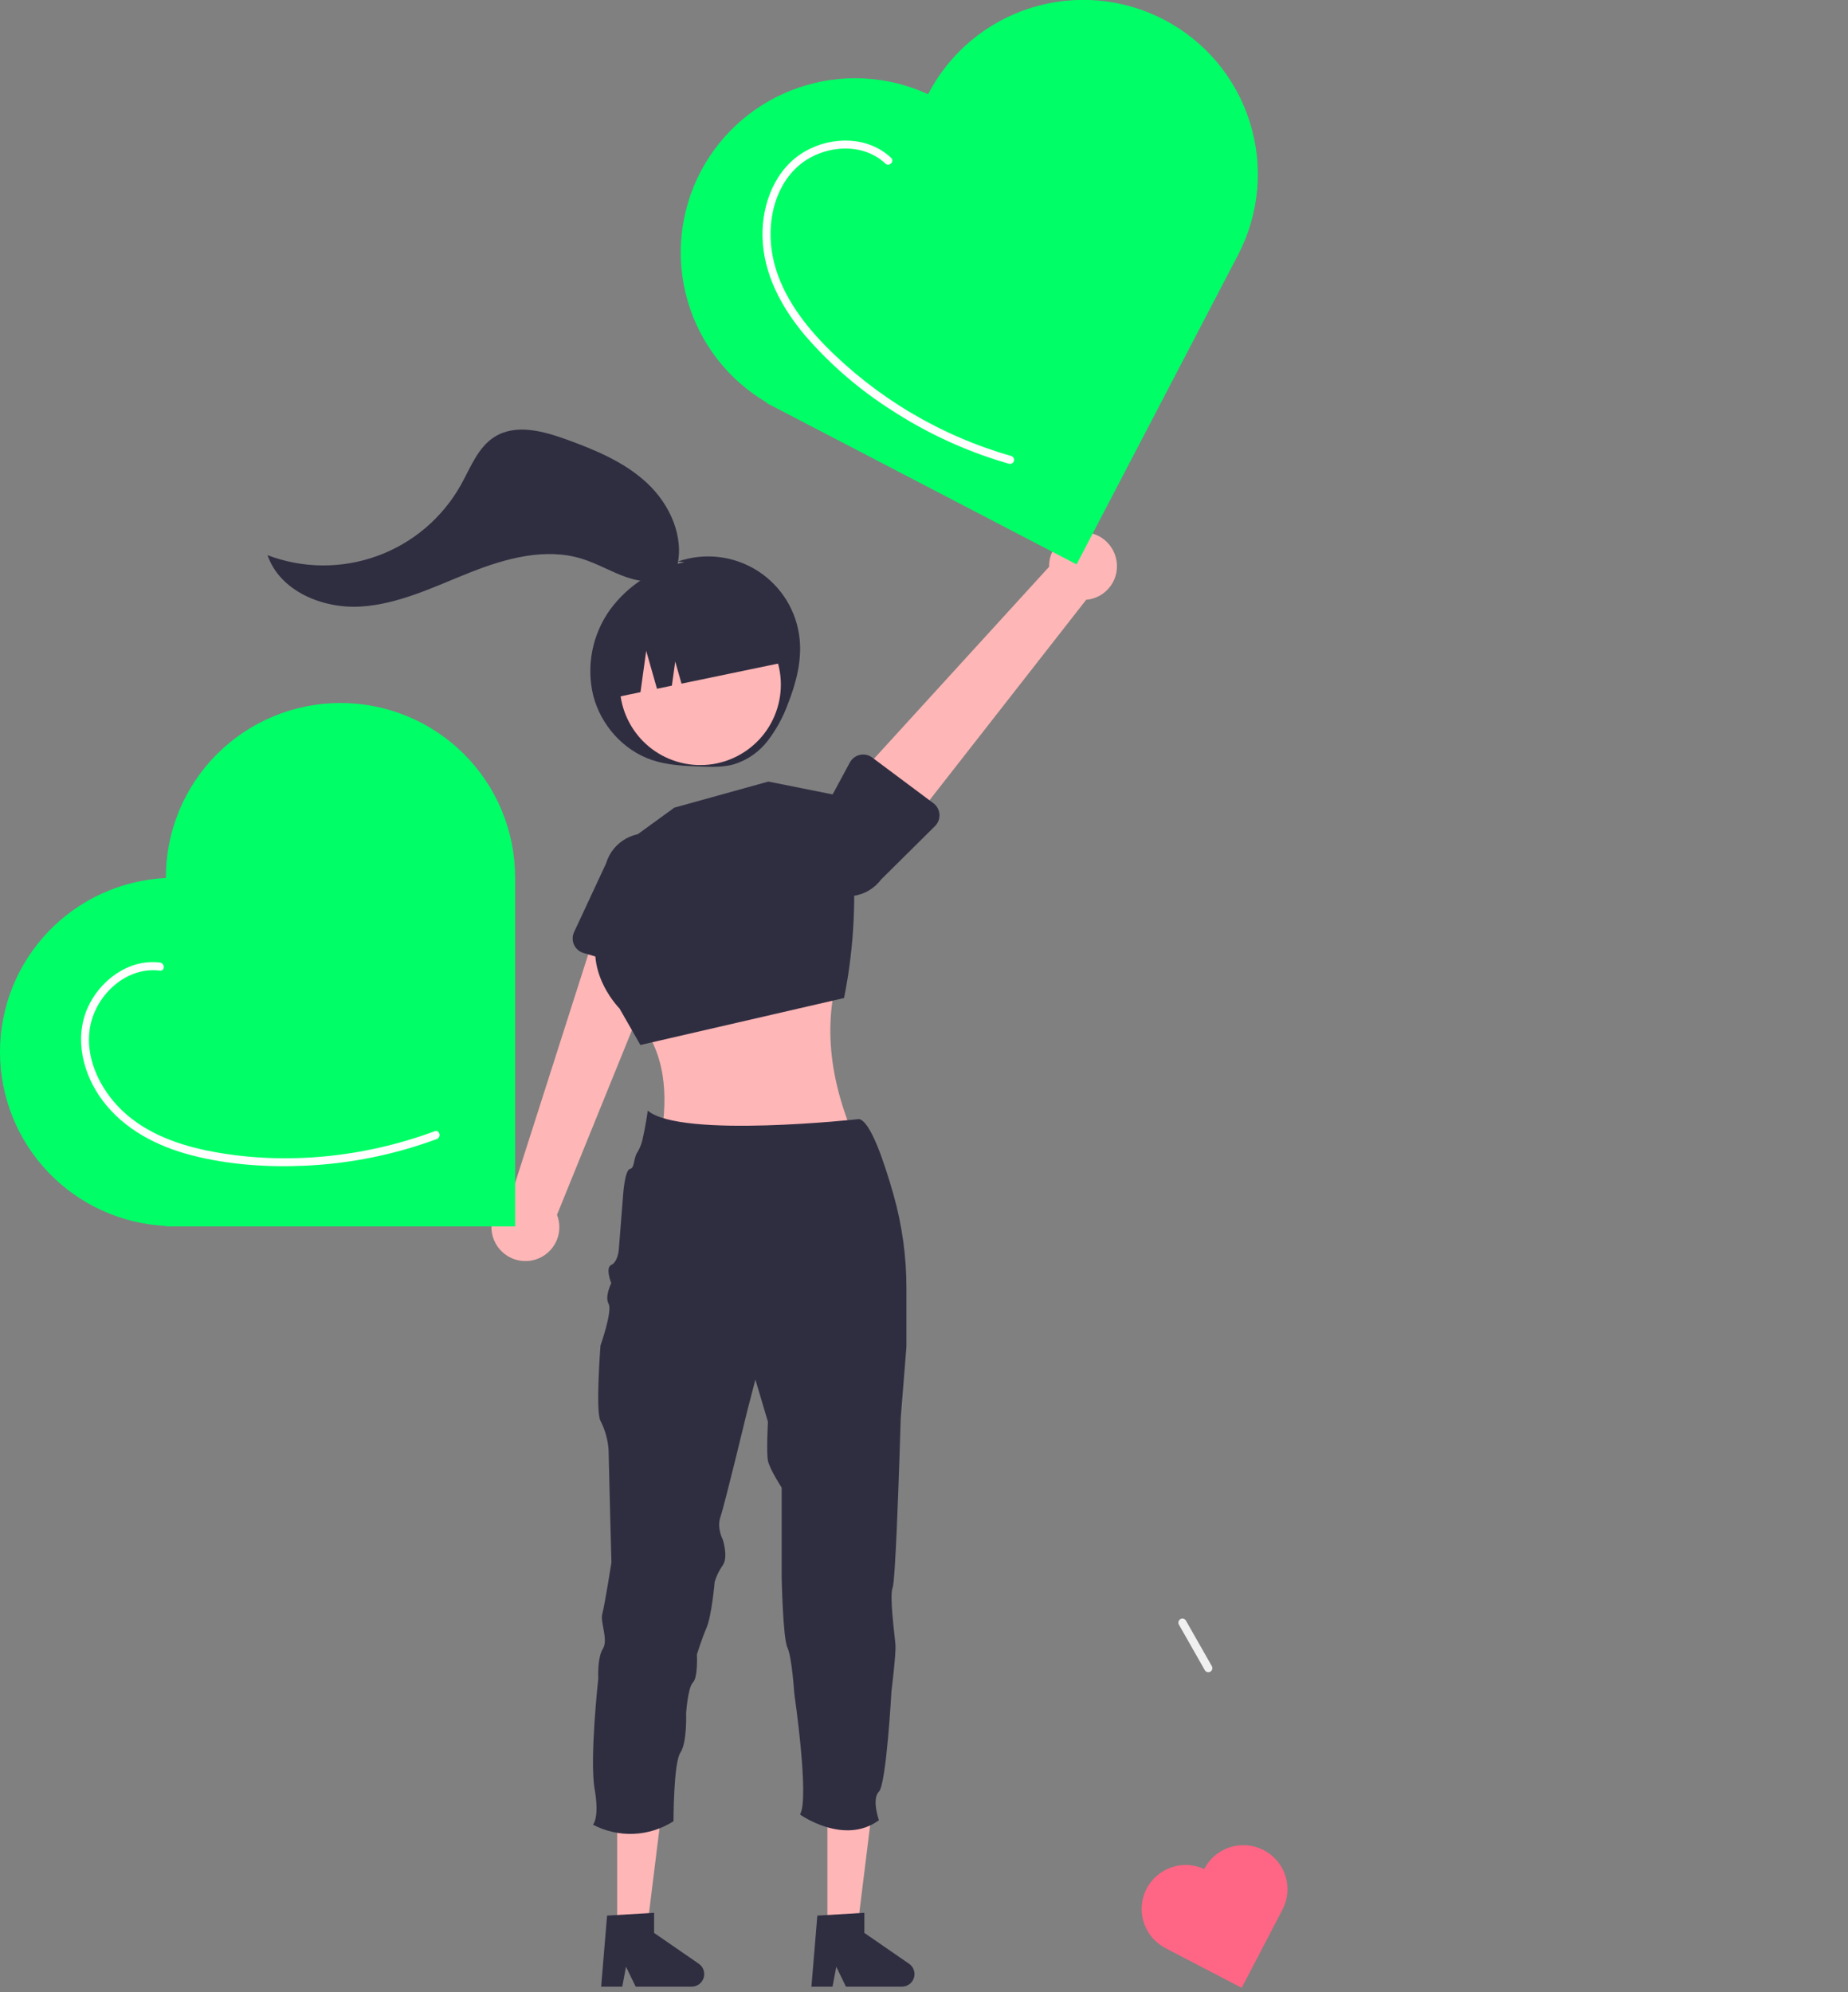 <svg width="269" height="290" viewBox="0 0 269 290" fill="none" xmlns="http://www.w3.org/2000/svg">
<rect x="0" y="0" width="269" height="290" fill="#808080" stroke="none"/>
<g clip-path="url(#clip0_1_67)">
<path d="M116.399 93.044C116.197 91.032 115.542 89.091 114.481 87.368C113.42 85.645 111.982 84.185 110.275 83.098C108.567 82.01 106.635 81.324 104.624 81.09C102.613 80.856 100.575 81.08 98.663 81.747L99.634 81.846C95.281 82.716 91.412 85.185 88.792 88.765C87.512 90.555 86.632 92.599 86.212 94.758C85.792 96.917 85.842 99.141 86.358 101.279C87.458 105.526 90.706 109.21 94.863 110.624C97.174 111.41 99.655 111.506 102.096 111.589C103.68 111.643 105.294 111.691 106.821 111.267C108.785 110.659 110.512 109.456 111.763 107.825C113.002 106.2 113.988 104.397 114.687 102.478C115.87 99.476 116.72 96.255 116.399 93.044Z" fill="#2F2E41"/>
<path d="M72.436 181.474C72.021 180.889 71.739 180.22 71.611 179.515C71.482 178.809 71.51 178.084 71.692 177.39C71.875 176.697 72.207 176.052 72.666 175.5C73.125 174.949 73.7 174.505 74.349 174.199L87.956 131.639L97.433 136.556L81.078 176.845C81.519 177.969 81.533 179.216 81.116 180.349C80.699 181.483 79.88 182.424 78.815 182.994C77.75 183.565 76.512 183.725 75.336 183.445C74.161 183.165 73.129 182.464 72.436 181.474H72.436Z" fill="#FFB6B6"/>
<path d="M83.553 137.524C83.422 137.236 83.356 136.923 83.358 136.607C83.359 136.291 83.429 135.979 83.563 135.693L88.224 125.683C88.683 124.133 89.74 122.828 91.161 122.054C92.583 121.281 94.253 121.102 95.806 121.557C97.36 122.011 98.669 123.063 99.448 124.48C100.226 125.898 100.41 127.566 99.96 129.119L98.402 140.085C98.357 140.397 98.246 140.697 98.075 140.963C97.904 141.229 97.678 141.455 97.412 141.626C97.145 141.797 96.846 141.908 96.532 141.953C96.219 141.997 95.9 141.974 95.596 141.884L84.934 138.729C84.631 138.639 84.35 138.485 84.112 138.277C83.873 138.069 83.683 137.812 83.553 137.524V137.524Z" fill="#2F2E41"/>
<path d="M122.863 139.213C119.625 147.684 120.452 156.569 124.441 165.776H96.187C97.323 159.225 96.862 153.137 92.656 148.136L122.863 139.213Z" fill="#FFB6B6"/>
<path d="M89.797 123.647L98.158 117.572L111.841 113.775L123.243 116.053L123.913 122.347C124.729 130.003 124.375 137.738 122.863 145.288V145.288L93.217 152.122L90.177 146.807C90.177 146.807 83.335 139.973 88.656 132.379L89.797 123.647Z" fill="#2F2E41"/>
<path d="M162.421 81.156C162.608 81.849 162.64 82.573 162.516 83.28C162.392 83.986 162.114 84.657 161.703 85.244C161.291 85.832 160.755 86.322 160.134 86.68C159.512 87.039 158.819 87.257 158.104 87.318L130.578 122.534L123.394 114.641L152.71 82.507C152.685 81.3 153.105 80.126 153.889 79.207C154.673 78.288 155.768 77.689 156.965 77.523C158.162 77.356 159.379 77.634 160.384 78.304C161.39 78.973 162.115 79.988 162.421 81.156V81.156Z" fill="#FFB6B6"/>
<path d="M136.75 118.537C136.773 118.852 136.727 119.169 136.615 119.464C136.504 119.76 136.33 120.029 136.106 120.251L128.262 128.028C127.293 129.323 125.849 130.182 124.248 130.416C122.646 130.65 121.017 130.24 119.717 129.275C118.418 128.311 117.554 126.871 117.315 125.272C117.077 123.672 117.483 122.044 118.445 120.743L123.709 110.996C123.859 110.718 124.068 110.475 124.32 110.285C124.573 110.094 124.863 109.96 125.172 109.892C125.481 109.824 125.801 109.824 126.111 109.89C126.42 109.957 126.711 110.089 126.965 110.278L135.872 116.929C136.126 117.118 136.335 117.36 136.487 117.637C136.639 117.915 136.728 118.221 136.75 118.537V118.537Z" fill="#2F2E41"/>
<path d="M89.834 280.993H94.163L96.223 264.311H89.833L89.834 280.993Z" fill="#FFB6B6"/>
<path d="M88.368 278.86L95.212 278.452V281.381L101.719 285.87C102.04 286.092 102.282 286.41 102.409 286.779C102.537 287.148 102.543 287.548 102.427 287.92C102.31 288.293 102.078 288.618 101.763 288.849C101.449 289.081 101.068 289.205 100.678 289.205H92.53L91.125 286.308L90.577 289.205H87.505L88.368 278.86Z" fill="#2F2E41"/>
<path d="M120.441 280.993H124.771L126.831 264.311H120.441L120.441 280.993Z" fill="#FFB6B6"/>
<path d="M118.975 278.86L125.819 278.452V281.381L132.326 285.87C132.648 286.092 132.89 286.41 133.017 286.779C133.144 287.148 133.15 287.548 133.034 287.92C132.918 288.293 132.685 288.618 132.371 288.849C132.056 289.081 131.676 289.205 131.285 289.205H123.137L121.733 286.308L121.184 289.205H118.112L118.975 278.86Z" fill="#2F2E41"/>
<path d="M131.943 187.527V196.033L131.111 206.425C131.111 206.425 130.849 215.499 130.531 222.657C130.339 227.008 130.123 230.65 129.934 231.12C129.703 231.696 129.758 233.268 129.891 234.919C130.048 236.828 130.307 238.842 130.35 239.517C130.433 240.775 129.765 246.181 129.765 246.181C129.765 246.181 129.02 259.736 127.937 260.817C126.854 261.899 127.937 264.976 127.937 264.976C122.859 268.716 116.447 264.145 116.447 264.145C117.864 261.891 115.615 246.506 115.615 246.506C115.615 246.506 115.286 241.253 114.619 239.842C113.952 238.431 113.783 229.615 113.783 229.615V216.558C113.783 216.558 112.033 213.884 111.785 212.638C111.538 211.391 111.785 206.985 111.785 206.985L109.957 200.831L108.705 205.653C108.705 205.653 105.464 219.125 104.879 220.787C104.295 222.449 105.209 224.115 105.209 224.115C105.209 224.115 106.045 226.679 105.209 227.855C104.69 228.592 104.292 229.407 104.032 230.27C104.032 230.27 103.604 235.177 102.854 236.933C102.105 238.69 101.442 240.853 101.442 240.853C101.442 240.853 101.618 244.17 100.869 244.918C100.119 245.667 99.872 249.411 99.872 249.411C99.872 249.411 100.037 253.648 99.036 255.145C98.036 256.643 98.036 265.125 98.036 265.125C96.3 266.238 94.3 266.87 92.24 266.957C90.18 267.045 88.134 266.585 86.311 265.623C86.311 265.623 87.299 264.698 86.55 260.386C85.8 256.074 87.088 244.334 87.088 244.334C87.088 244.334 86.923 241.355 87.754 240.022C88.586 238.69 87.335 236.114 87.668 234.95C88.002 233.786 89.002 227.463 89.002 227.463C89.002 227.463 88.586 211.913 88.586 211.082C88.488 209.602 88.087 208.159 87.409 206.84C86.66 205.512 87.409 195.865 87.409 195.865C87.409 195.865 89.175 190.879 88.586 189.797C87.998 188.715 88.979 186.802 88.979 186.802C88.979 186.802 88.064 184.556 88.979 184.14C89.893 183.725 90.062 182.063 90.062 182.063L90.698 173.996C90.698 173.996 90.937 170.334 91.698 170.17C92.46 170.005 92.126 168.594 92.876 167.594C93.241 166.919 93.493 166.188 93.621 165.431C93.727 164.968 93.825 164.486 93.907 164.023C94.143 162.769 94.288 161.687 94.288 161.687C99.201 165.764 125.033 162.906 125.061 162.906C126.701 163.263 128.651 168.951 130.06 173.909C131.312 178.34 131.946 182.923 131.943 187.527Z" fill="#2F2E41"/>
<path d="M113.154 103.072C115.037 96.884 111.542 90.344 105.348 88.463C99.154 86.582 92.607 90.073 90.724 96.26C88.841 102.447 92.336 108.988 98.53 110.869C104.724 112.75 111.271 109.259 113.154 103.072Z" fill="#FFB6B6"/>
<path d="M88.69 101.707L93.229 100.763L94.064 94.746L95.632 100.264L97.801 99.813L98.289 96.303L99.203 99.521L115.323 96.171C114.991 94.577 114.348 93.064 113.431 91.719C112.513 90.373 111.34 89.222 109.977 88.329C108.614 87.437 107.089 86.821 105.488 86.518C103.887 86.214 102.242 86.229 100.647 86.56L98.31 87.046C95.088 87.716 92.265 89.636 90.46 92.386C88.656 95.135 88.019 98.488 88.69 101.707V101.707Z" fill="#2F2E41"/>
<path d="M135.125 13.661L135.096 13.718C129.176 10.993 122.434 10.648 116.266 12.754C110.099 14.859 104.978 19.254 101.966 25.028C98.954 30.802 98.28 37.512 100.085 43.768C101.89 50.025 106.035 55.347 111.661 58.634L111.631 58.691L156.71 82.161L180.204 37.13C181.751 34.173 182.698 30.94 182.994 27.617C183.289 24.294 182.925 20.945 181.924 17.762C180.923 14.579 179.303 11.624 177.159 9.067C175.014 6.51 172.385 4.4 169.423 2.858C166.462 1.316 163.225 0.372 159.898 0.081C156.57 -0.211 153.218 0.155 150.033 1.158C146.848 2.162 143.892 3.782 141.334 5.927C138.776 8.073 136.666 10.7 135.125 13.661V13.661Z" fill="#00FF66"/>
<path d="M175.288 272.062L175.28 272.077C173.784 271.388 172.08 271.301 170.521 271.833C168.962 272.365 167.668 273.476 166.906 274.935C166.145 276.395 165.975 278.091 166.431 279.672C166.887 281.253 167.935 282.599 169.357 283.429L169.349 283.444L180.743 289.376L186.681 277.994C187.072 277.247 187.312 276.43 187.386 275.59C187.461 274.75 187.369 273.903 187.116 273.099C186.863 272.294 186.454 271.547 185.912 270.901C185.37 270.254 184.705 269.721 183.957 269.331C183.208 268.942 182.39 268.703 181.549 268.629C180.708 268.556 179.861 268.648 179.055 268.902C178.25 269.156 177.503 269.565 176.857 270.108C176.21 270.65 175.677 271.314 175.288 272.062V272.062Z" fill="#FF6584"/>
<path d="M24.146 127.749V127.814C17.636 128.131 11.498 130.938 7.002 135.652C2.507 140.367 0 146.628 0 153.139C0 159.65 2.507 165.911 7.003 170.626C11.498 175.341 17.636 178.148 24.146 178.465V178.529L74.98 178.529L74.98 127.749C74.983 124.413 74.328 121.109 73.052 118.025C71.776 114.942 69.905 112.14 67.544 109.78C65.184 107.42 62.38 105.547 59.295 104.27C56.21 102.992 52.903 102.335 49.563 102.335C46.223 102.335 42.916 102.992 39.831 104.27C36.745 105.547 33.942 107.42 31.582 109.78C29.221 112.14 27.35 114.942 26.074 118.025C24.798 121.109 24.143 124.413 24.146 127.749V127.749Z" fill="#00FF66"/>
<path d="M129.71 22.979C126.36 19.803 121.072 19.811 117.203 22.023C112.862 24.504 110.894 29.631 110.994 34.445C111.106 39.863 113.758 44.769 117.182 48.832C120.831 53.054 125.078 56.721 129.788 59.718C134.485 62.773 139.568 65.192 144.902 66.912C145.558 67.124 146.218 67.324 146.882 67.513C147.03 67.549 147.187 67.525 147.318 67.448C147.45 67.37 147.546 67.244 147.586 67.097C147.627 66.95 147.609 66.793 147.536 66.659C147.463 66.525 147.34 66.425 147.195 66.379C136.951 63.455 127.637 57.935 120.158 50.355C116.598 46.712 113.434 42.335 112.461 37.239C111.602 32.739 112.551 27.514 116.043 24.309C119.437 21.193 125.377 20.492 128.877 23.811C129.427 24.332 130.261 23.502 129.71 22.979V22.979Z" fill="white"/>
<path d="M23.276 140.119C18.751 139.557 14.502 142.736 12.74 146.751C10.764 151.254 12.096 156.444 14.963 160.25C18.12 164.441 22.901 166.884 27.9 168.18C33.265 169.572 38.961 169.948 44.484 169.691C51.013 169.389 57.456 168.081 63.584 165.813C64.288 165.551 63.984 164.414 63.272 164.679C53.069 168.463 41.711 169.657 30.982 167.659C26.186 166.766 21.301 165.062 17.728 161.615C14.489 158.492 12.199 153.762 13.173 149.194C14.142 144.656 18.462 140.697 23.276 141.295C24.026 141.388 24.019 140.212 23.276 140.119V140.119Z" fill="white"/>
<path d="M98.546 82.516C99.641 78.147 97.521 73.46 94.239 70.37C90.958 67.281 86.675 65.506 82.437 63.969C79.057 62.743 75.098 61.677 72.038 63.565C69.58 65.082 68.514 68.029 67.109 70.551C64.431 75.357 60.111 79.039 54.938 80.925C49.766 82.81 44.087 82.773 38.94 80.819C40.754 86.08 47.003 88.653 52.562 88.296C58.121 87.939 63.255 85.381 68.433 83.331C73.612 81.28 79.372 79.696 84.694 81.338C86.94 82.031 88.983 83.268 91.207 84.029C93.432 84.791 96.034 85.017 98.016 83.754" fill="#2F2E41"/>
<path d="M176.405 242.561L172.615 235.898C172.534 235.769 172.405 235.677 172.257 235.641C172.109 235.605 171.952 235.628 171.82 235.705C171.688 235.782 171.591 235.907 171.55 236.054C171.509 236.2 171.526 236.358 171.599 236.492L175.388 243.155C175.47 243.284 175.598 243.376 175.747 243.412C175.895 243.448 176.052 243.426 176.184 243.349C176.315 243.272 176.412 243.146 176.453 242.999C176.495 242.853 176.477 242.695 176.405 242.561V242.561Z" fill="#F0F0F0"/>
</g>
<defs>
<clipPath id="clip0_1_67">
<rect width="269" height="290" fill="white"/>
</clipPath>
</defs>
</svg>

